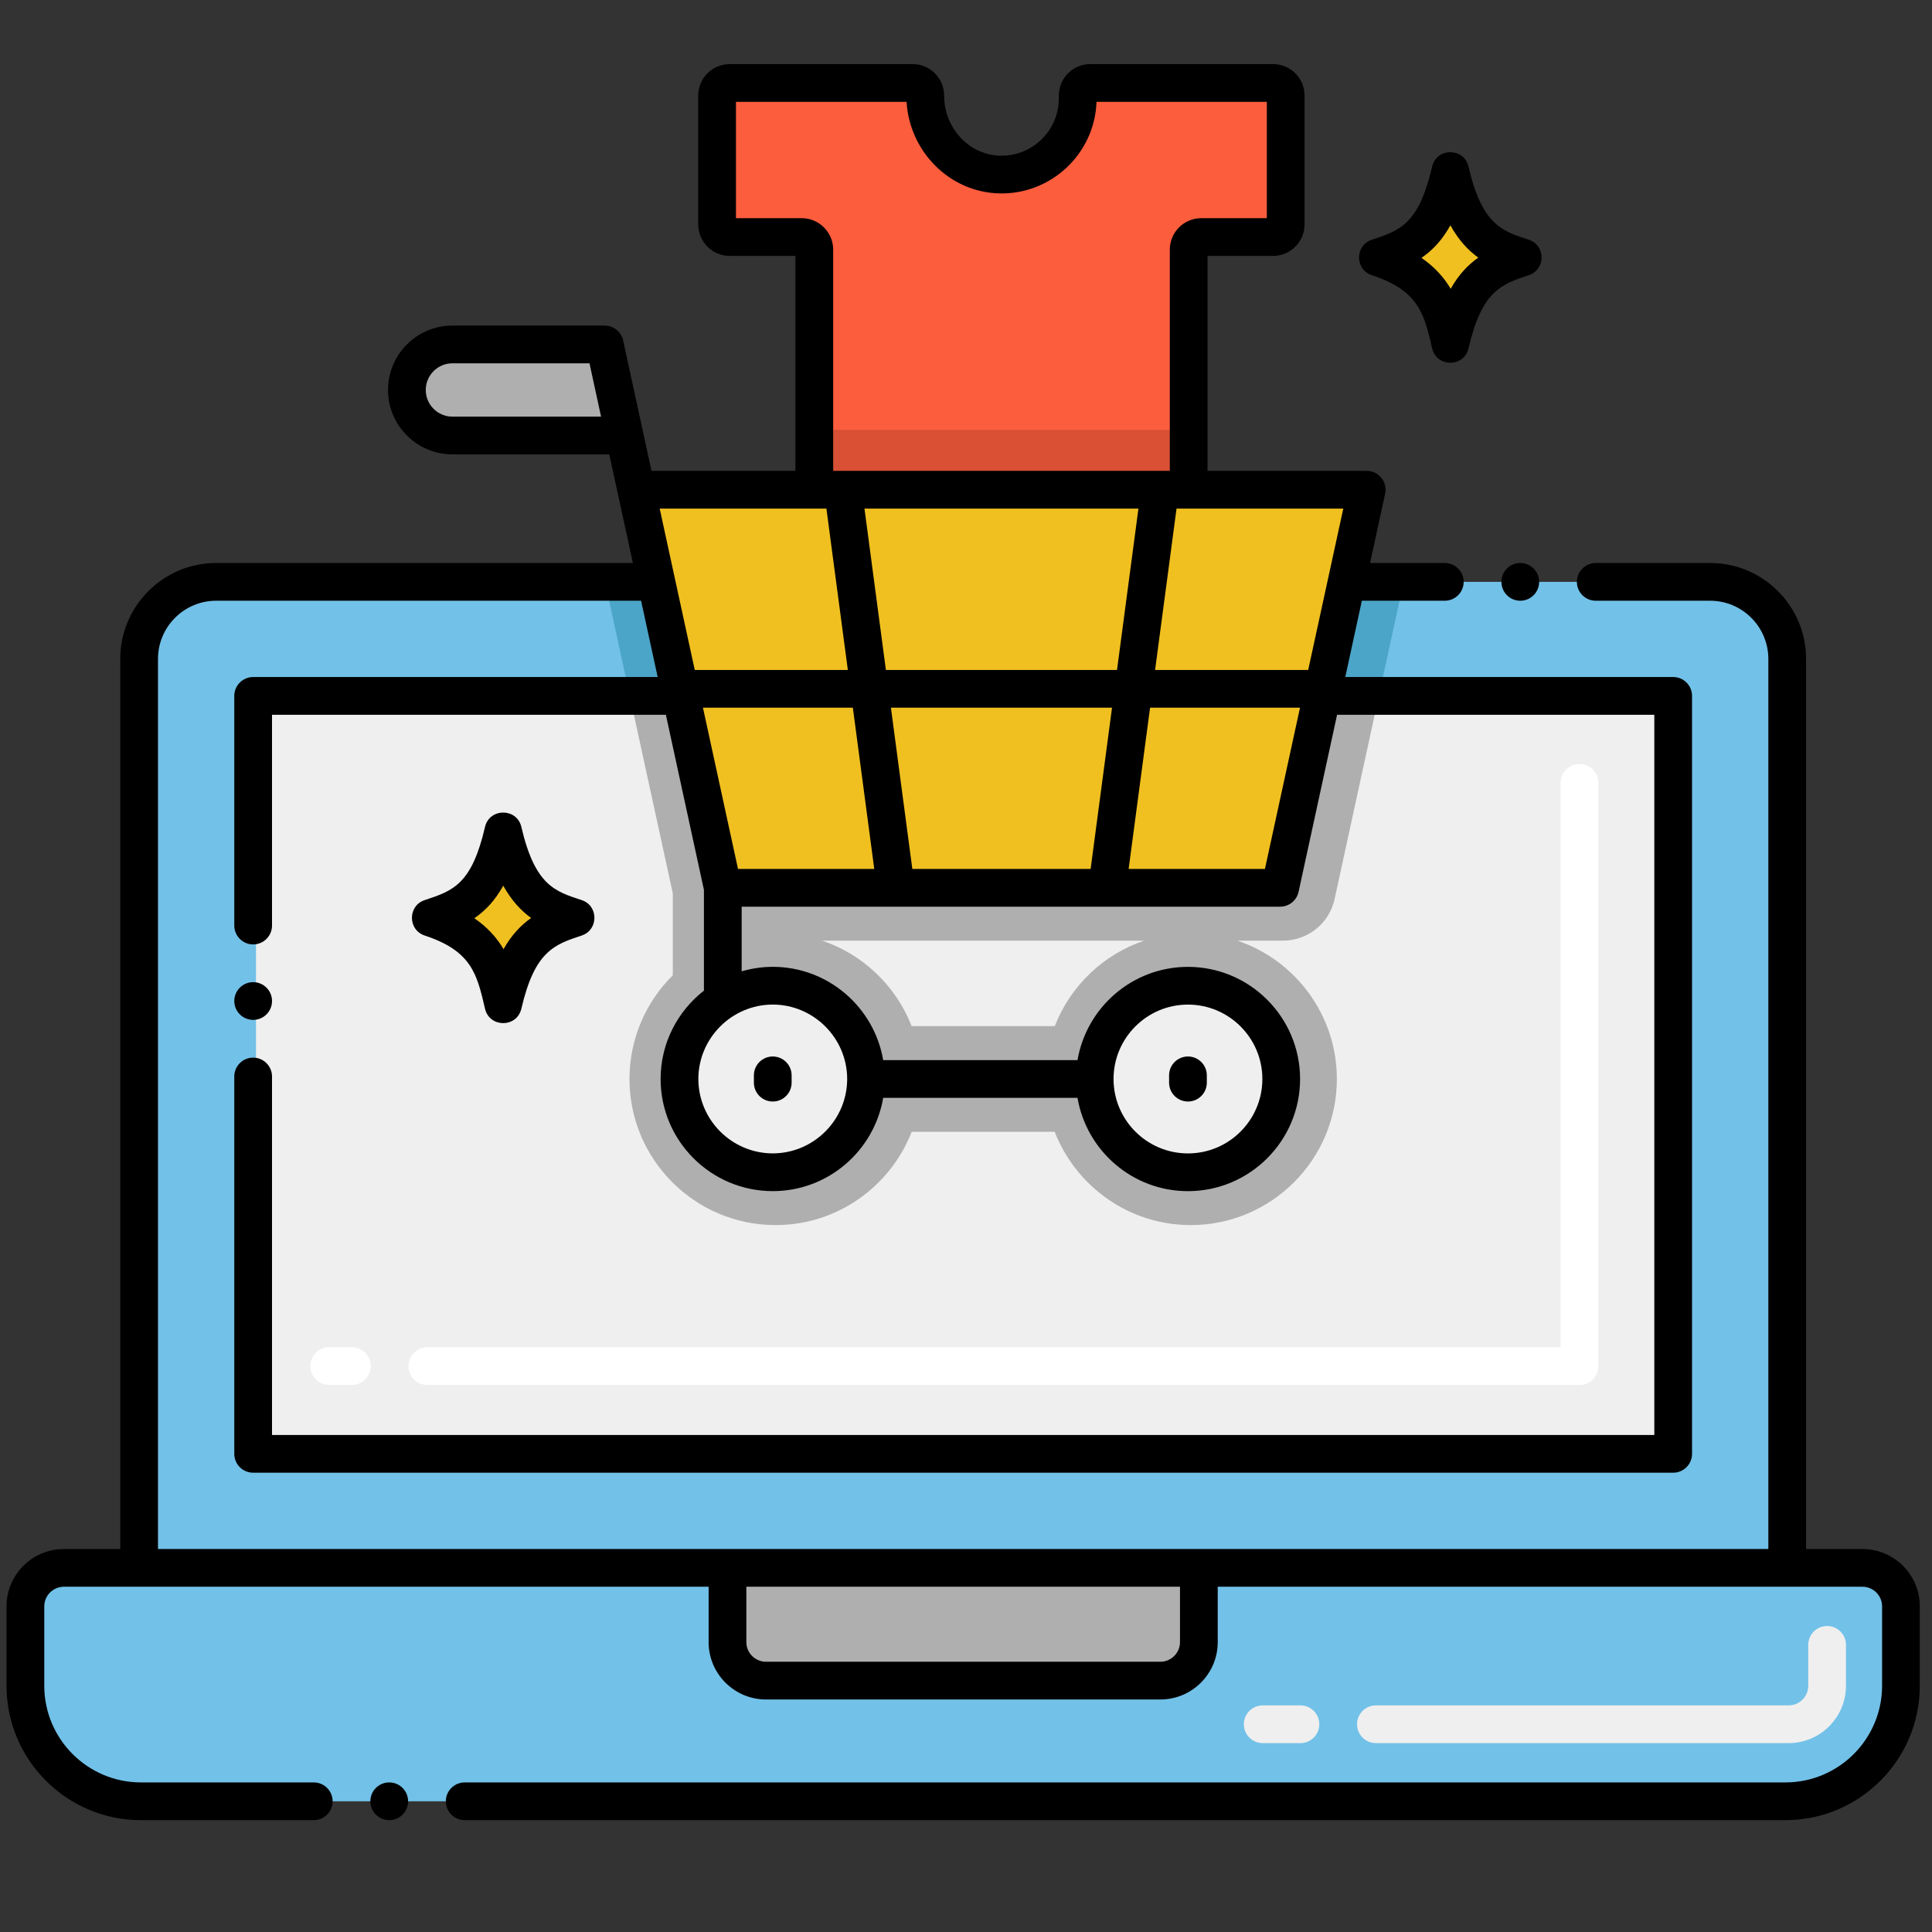 <svg height="512" viewBox="0 0 256 256" width="512" xmlns="http://www.w3.org/2000/svg"><rect x="0" y="0" width="256" height="256" fill="#333333" stroke="none"/><g id="Layer_3"><g><path d="m252.26 212.85v10.52c0 8.46-6.86 15.31-15.31 15.31h-217.9c-8.45 0-15.31-6.85-15.31-15.31v-10.52c0-2.82 2.29-5.1 5.11-5.1h9.96v-120.44c0-5.64 4.57-10.21 10.21-10.21h58.31l3.29 15.11 5.529 25.43h73.851l5.53-25.43 3.29-15.11h48.16c5.64 0 10.21 4.57 10.21 10.21v120.44h9.96c2.82 0 5.11 2.28 5.11 5.1z" fill="#72c1e8"/><path d="m87.33 77.1 3.29 15.11h-7.17c-1.88-8.67-2.65-12.19-3.28-15.11z" fill="#4ba5c8"/><path d="m185.99 77.1c-.64 2.93-1.4 6.43-3.29 15.11h-7.17l3.29-15.11z" fill="#4ba5c8"/><path d="m96.766 207.749v9.838c0 2.818 2.285 5.103 5.103 5.103h52.261c2.818 0 5.103-2.285 5.103-5.103v-9.838z" fill="#afafaf"/><path d="m222.08 92.21v100.43h-188.16v-100.43h56.7l5.529 25.43h73.851l5.53-25.43z" fill="#efefef"/><path d="m163.96 124.64h6.04c3.29 0 6.14-2.29 6.84-5.51 2.71-12.45 4.55-20.92 5.86-26.92h-7.17l-5.53 25.43h-73.851l-5.529-25.43h-7.17c1.28 5.88 3.08 14.13 5.7 26.17v10.85c-3.54 3.51-5.74 8.38-5.74 13.74 0 10.68 8.68 19.36 19.36 19.36 8.2 0 15.22-5.14 18.03-12.36h18.95c2.82 7.22 9.83 12.36 18.03 12.36 10.68 0 19.36-8.68 19.36-19.36 0-8.51-5.53-15.75-13.18-18.33zm-24.2 11.33h-18.96c-2.08-5.32-6.43-9.5-11.86-11.33h42.67c-5.43 1.83-9.78 6.01-11.85 11.33z" fill="#afafaf"/><path d="m181.47 64.89-2.65 12.21-3.29 15.11-5.53 25.43h-73.85l-5.53-25.43-3.29-15.11-2.65-12.21z" fill="#f0c020"/><path d="m170.738 12.659v17.072c0 .929-.748 1.677-1.665 1.677h-9.516c-.929 0-1.677.748-1.677 1.665v31.821h-49.606v-31.821c0-.918-.748-1.665-1.677-1.665h-9.527c-.929 0-1.677-.748-1.677-1.677v-17.072c0-.918.748-1.665 1.677-1.665h24.242c.918 0 1.665.748 1.665 1.665v.057c0 5.551 4.35 10.309 9.901 10.411 5.664.102 10.297-4.452 10.297-10.093v-.374c0-.918.748-1.665 1.665-1.665h24.231c.919-.001 1.667.747 1.667 1.664z" fill="#fc5d3d"/><path d="m108.274 56.964h49.606v7.93h-49.606z" fill="#d95034"/><circle cx="102.769" cy="142.974" fill="#efefef" r="12.36"/><circle cx="157.785" cy="142.974" fill="#efefef" r="12.36"/><path d="m83.12 57.705h-22.798c-3.331 0-6.032-2.701-6.032-6.032 0-3.331 2.701-6.032 6.032-6.032h20.181c1.968 9.066 1.387 6.39 2.617 12.064z" fill="#afafaf"/><path d="m236.999 230.973h-54.683c-1.381 0-2.5-1.119-2.5-2.5s1.119-2.5 2.5-2.5h54.683c1.436 0 2.603-1.167 2.603-2.603v-5.415c0-1.381 1.119-2.5 2.5-2.5s2.5 1.119 2.5 2.5v5.415c0 4.193-3.411 7.603-7.603 7.603zm-64.683 0h-5c-1.381 0-2.5-1.119-2.5-2.5s1.119-2.5 2.5-2.5h5c1.381 0 2.5 1.119 2.5 2.5s-1.119 2.5-2.5 2.5z" fill="#efefef"/><path d="m209.292 183.513h-152.667c-1.381 0-2.5-1.119-2.5-2.5s1.119-2.5 2.5-2.5h150.167v-74.78c0-1.381 1.119-2.5 2.5-2.5s2.5 1.119 2.5 2.5v77.28c0 1.381-1.12 2.5-2.5 2.5zm-162.667 0h-3c-1.381 0-2.5-1.119-2.5-2.5s1.119-2.5 2.5-2.5h3c1.381 0 2.5 1.119 2.5 2.5s-1.119 2.5-2.5 2.5z" fill="#fff"/><path d="m157.41 145.958c1.381 0 2.5-1.119 2.5-2.5v-.968c0-1.381-1.119-2.5-2.5-2.5s-2.5 1.119-2.5 2.5v.968c0 1.38 1.119 2.5 2.5 2.5z"/><path d="m102.394 145.958c1.381 0 2.5-1.119 2.5-2.5v-.968c0-1.381-1.119-2.5-2.5-2.5s-2.5 1.119-2.5 2.5v.968c0 1.38 1.119 2.5 2.5 2.5z"/><path d="m18.675 241.18h.005 22.895c1.38 0 2.5-1.12 2.5-2.5s-1.12-2.5-2.5-2.5h-22.9c-.001 0-.002 0-.003 0-7.061-.002-12.806-5.747-12.806-12.81v-10.52c0-1.434 1.171-2.6 2.61-2.6h85.42v7.34c0 4.19 3.41 7.6 7.6 7.6h52.26c4.19 0 7.6-3.41 7.6-7.6v-7.34h85.42c1.439 0 2.61 1.167 2.61 2.6v10.52c0 7.063-5.745 12.808-12.807 12.81-.001 0-.002 0-.003 0h-175c-1.38 0-2.5 1.12-2.5 2.5s1.12 2.5 2.5 2.5h174.994.005c9.82 0 17.81-7.99 17.81-17.81v-10.52c0-4.191-3.414-7.6-7.61-7.6h-7.46v-117.94c0-7.008-5.702-12.71-12.71-12.71h-15.16c-1.38 0-2.5 1.12-2.5 2.5s1.12 2.5 2.5 2.5h15.16c4.251 0 7.71 3.458 7.71 7.71v117.94c-12.069 0-202.127 0-213.38 0v-117.94c0-4.251 3.458-7.71 7.71-7.71h56.304l2.197 10.11h-53.601c-1.381 0-2.5 1.119-2.5 2.5v30.43c0 1.38 1.12 2.5 2.5 2.5s2.5-1.12 2.5-2.5v-27.93h52.188l5.042 23.199v13.357c-3.486 2.723-5.74 6.952-5.74 11.705 0 8.2 6.67 14.86 14.86 14.86 7.337 0 13.438-5.351 14.633-12.36h25.749c1.193 7.007 7.292 12.364 14.633 12.364 8.193 0 14.859-6.666 14.859-14.86s-6.666-14.86-14.859-14.86c-7.339 0-13.436 5.353-14.632 12.356h-25.75c-1.195-7.003-7.296-12.36-14.632-12.36-1.43 0-2.81.215-4.12.594v-8.564h71.35c1.176 0 2.193-.82 2.443-1.969l5.102-23.461h42.036v95.43h-183.162v-47.5c0-1.38-1.12-2.5-2.5-2.5s-2.5 1.12-2.5 2.5v50c0 1.381 1.119 2.5 2.5 2.5h188.16c1.381 0 2.5-1.119 2.5-2.5v-100.431c0-1.381-1.119-2.5-2.5-2.5h-43.449l2.198-10.11h10.99c1.38 0 2.5-1.12 2.5-2.5s-1.12-2.5-2.5-2.5h-9.903l1.996-9.18c.338-1.559-.852-3.03-2.443-3.03h-21.089v-28.482h8.692c2.297 0 4.166-1.874 4.166-4.177v-17.071c0-2.297-1.869-4.166-4.166-4.166h-24.231c-2.296 0-4.165 1.869-4.165 4.166v.374c0 4.262-3.504 7.677-7.751 7.594-4.106-.076-7.447-3.625-7.447-7.968 0-2.297-1.869-4.166-4.165-4.166h-24.243c-2.303 0-4.176 1.869-4.176 4.166v17.071c0 2.303 1.874 4.177 4.176 4.177h8.704v28.482h-19.073c-3.911-17.995-3.338-15.358-3.755-17.28-.245-1.127-1.272-1.97-2.443-1.97h-20.181c-4.705 0-8.532 3.828-8.532 8.532s3.828 8.532 8.532 8.532h20.787c2.664 12.26 2.546 11.713 3.128 14.395h-55.217c-7.008 0-12.71 5.702-12.71 12.71v117.94h-7.46c-4.196 0-7.61 3.409-7.61 7.6v10.52c0 9.821 7.989 17.811 17.81 17.811zm80.22-30.93h57.46v7.34c0 1.43-1.17 2.6-2.6 2.6h-52.26c-1.43 0-2.6-1.17-2.6-2.6zm58.515-77.136c5.437 0 9.859 4.423 9.859 9.86s-4.423 9.86-9.859 9.86-9.86-4.423-9.86-9.86 4.423-9.86 9.86-9.86zm-55.015-.004c5.43.01 9.85 4.44 9.86 9.86-.01 5.43-4.43 9.85-9.86 9.86-5.43-.01-9.85-4.43-9.86-9.86.01-5.42 4.43-9.85 9.86-9.86zm-4.605-17.97-4.644-21.369h19.861l2.837 21.369zm46.723 0h-23.625l-2.837-21.369h29.298zm-27.127-26.369-2.838-21.377h36.3l-2.837 21.377zm50.224 26.369h-18.06l2.84-21.369h19.867zm10.384-47.75-4.65 21.381h-20.289l2.841-21.377s-.044-.004 22.098-.004zm-80.475-38.482v-15.414h22.607c.393 6.64 5.774 12.012 12.333 12.132 6.742.155 12.586-5.172 12.834-12.132h22.57v15.414h-8.681c-2.303 0-4.176 1.869-4.176 4.165v29.317h-44.606v-29.317c0-2.296-1.874-4.165-4.176-4.165zm11.986 38.486 2.838 21.377h-20.284l-4.647-21.381c16.234 0 21.803.004 22.093.004zm-49.558-12.189c-1.948 0-3.532-1.584-3.532-3.532s1.584-3.532 3.532-3.532h18.165c.217 1 .022.1 1.533 7.064z"/><circle cx="51.575" cy="238.68" r="2.5"/><circle cx="201.445" cy="77.1" r="2.5"/><circle cx="33.545" cy="132.64" r="2.5"/></g><g><path d="m202.573 31.766c-3.468-1.142-6.176-1.881-7.989-9.691-.59-2.545-4.229-2.538-4.818 0-1.773 7.637-4.246 8.455-7.99 9.692-2.254.745-2.259 3.951 0 4.697 6.218 2.054 6.922 5.092 7.989 9.691.593 2.551 4.227 2.55 4.819 0 1.771-7.637 4.379-8.499 7.989-9.691 2.254-.746 2.259-3.952 0-4.698z"/><path d="m195.882 34.137c-1.37.96-2.6 2.25-3.66 4.13-.87-1.48-2.09-2.87-3.87-4.1 1.44-.98 2.73-2.32 3.83-4.31 1.12 2.01 2.39 3.34 3.7 4.28z" fill="#f0c020"/><path d="m77.073 119.266c-3.468-1.142-6.176-1.881-7.989-9.691-.59-2.545-4.229-2.538-4.818 0-1.773 7.637-4.246 8.455-7.99 9.692-2.254.745-2.259 3.951 0 4.697 6.218 2.054 6.922 5.092 7.989 9.691.593 2.551 4.227 2.55 4.819 0 1.771-7.637 4.379-8.499 7.989-9.691 2.254-.746 2.259-3.952 0-4.698z"/><path d="m70.382 121.637c-1.37.96-2.6 2.25-3.66 4.13-.87-1.48-2.09-2.87-3.87-4.1 1.44-.98 2.73-2.32 3.83-4.31 1.12 2.01 2.39 3.34 3.7 4.28z" fill="#f0c020"/></g></g></svg>